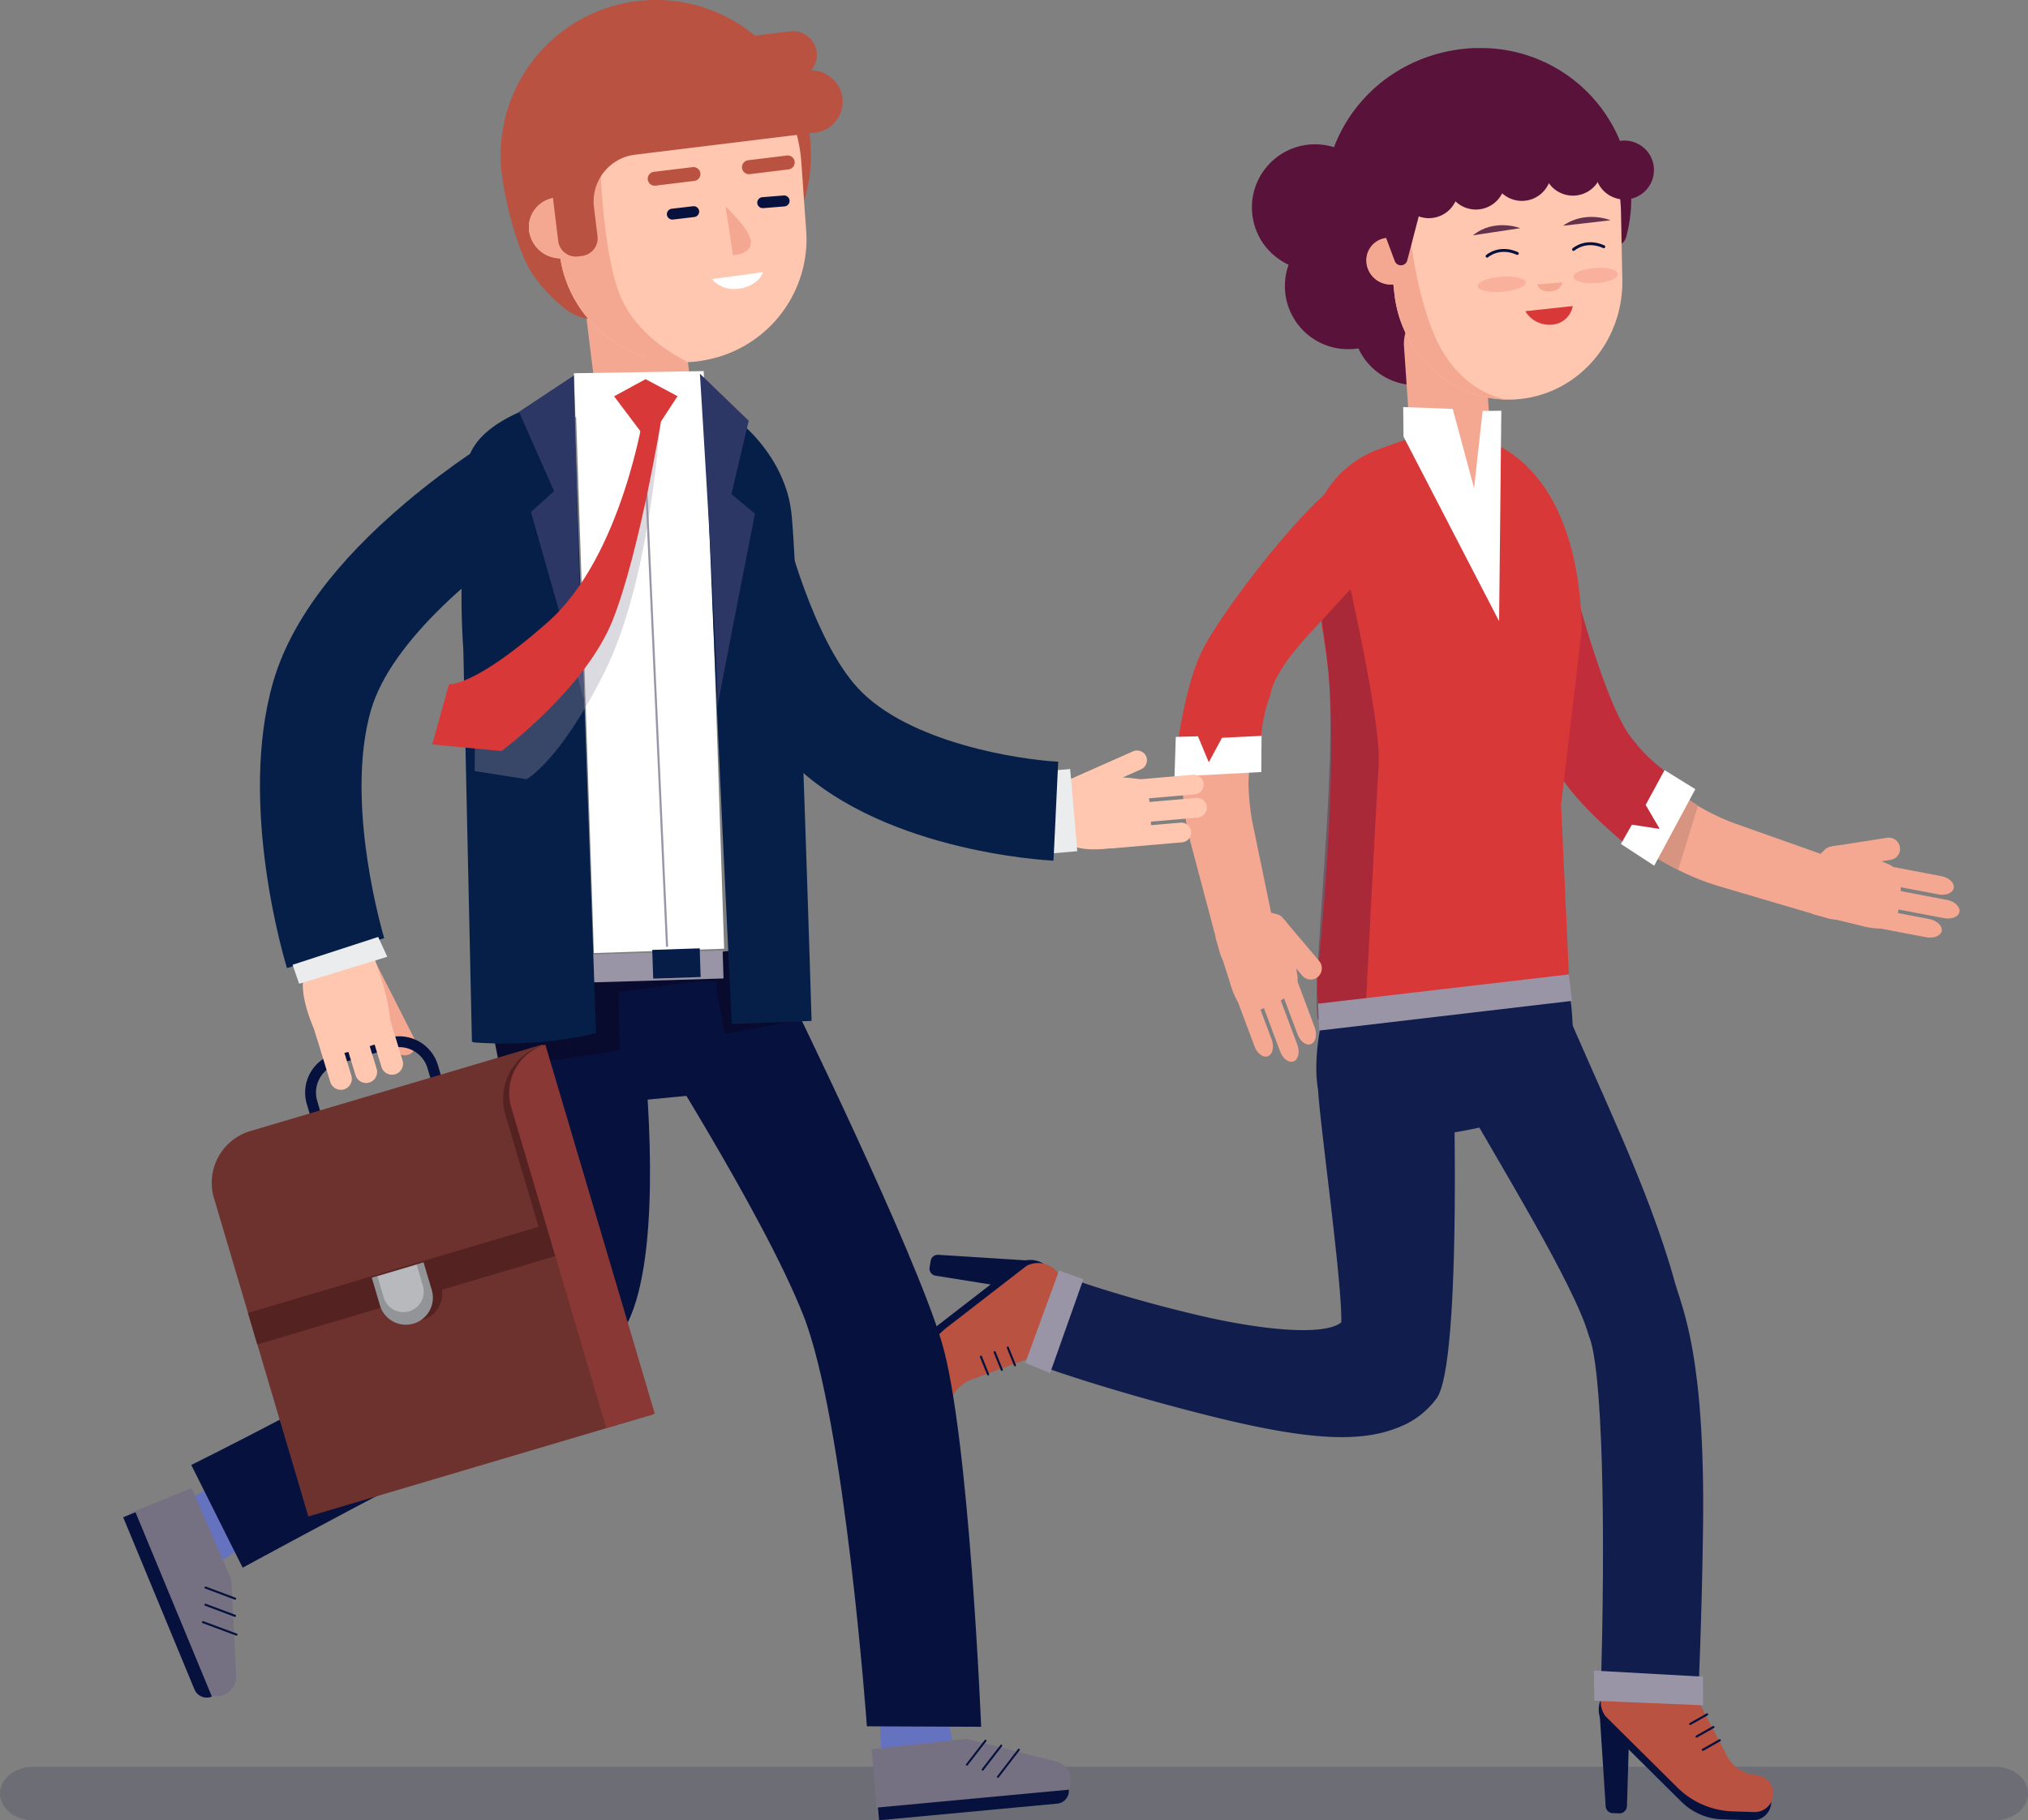 <svg xmlns="http://www.w3.org/2000/svg" viewBox="0 0 812.79 729.7"><rect x="0" y="0" width="812.79" height="729.7" fill="#808080" stroke="none"/><defs><style>.cls-1{isolation:isolate;}.cls-14,.cls-2{fill:#07113d;}.cls-2{opacity:0.16;}.cls-13,.cls-3{fill:#591239;}.cls-4{fill:#f4a891;}.cls-5{fill:#d79481;}.cls-6{fill:#c22d3c;}.cls-7{fill:#fff;}.cls-8{fill:#f4b84d;}.cls-9{fill:#ffc7b0;}.cls-10{fill:#ffc4bc;}.cls-11{fill:#65324e;}.cls-12{fill:#d93838;}.cls-13{opacity:0.37;}.cls-15{fill:#b95241;}.cls-16,.cls-19,.cls-21,.cls-24,.cls-25,.cls-30,.cls-33{fill:none;stroke-miterlimit:10;}.cls-16,.cls-19,.cls-21,.cls-24,.cls-25,.cls-33{stroke:#07113d;}.cls-16,.cls-19,.cls-21,.cls-24,.cls-25{stroke-linecap:round;}.cls-16{stroke-width:0.84px;}.cls-17{fill:#111d4d;}.cls-18,.cls-32{fill:#9995a7;}.cls-19{stroke-width:0.86px;}.cls-20{opacity:0.15;}.cls-21{stroke-width:1.17px;}.cls-22{fill:#6572bf;}.cls-23{fill:#757182;}.cls-24{stroke-width:0.8px;}.cls-25,.cls-30{stroke-width:0.83px;}.cls-26{fill:#eaecee;}.cls-27{fill:#061f48;}.cls-28{fill:#080b2e;}.cls-29{fill:#061d48;}.cls-30{stroke:#9995a7;}.cls-31{fill:#2c3765;}.cls-32{opacity:0.34;mix-blend-mode:multiply;}.cls-33{stroke-width:4.35px;}.cls-34{fill:#6d322e;}.cls-35{fill:#542221;}.cls-36{fill:#929498;}.cls-37{fill:#b7b9bd;}.cls-38{fill:#893836;}</style></defs><title>guidance</title><g class="cls-1"><g id="Layer_2" data-name="Layer 2"><g id="Layer_1-2" data-name="Layer 1"><path class="cls-2" d="M799.54,729.7H13.25C6,729.7,0,724.86,0,718.94H0c0-5.91,6-10.75,13.25-10.75H799.54c7.29,0,13.25,4.84,13.25,10.75h0C812.79,724.86,806.83,729.7,799.54,729.7Z"/><path class="cls-3" d="M544.51,139.64c-.82.13-1.66.24-2.49.29l-.37,0A25.3,25.3,0,1,1,556.5,95.26c.24.21.47.4.71.63a24.93,24.93,0,0,1,7.88,13.87,24,24,0,0,1,.43,3.19A25.32,25.32,0,0,1,544.51,139.64Z"/><path class="cls-3" d="M585.89,146.36a25.3,25.3,0,1,1-23.89-42,11.7,11.7,0,0,1,1.26-.25,22.57,22.57,0,0,1,2.49-.29,25.3,25.3,0,0,1,20.14,42.58Z"/><path class="cls-4" d="M756,335.87l-22,3.46a4.47,4.47,0,0,0-3.95,4.95l.07.42a4.57,4.57,0,0,0,5.36,3.48l22-3.46a4.48,4.48,0,0,0,4-5l-.07-.42A4.58,4.58,0,0,0,756,335.87Z"/><path class="cls-4" d="M727.29,366.65s14.43,3.36,18.57,4.44c8,2.09,12.6,1.25,14.65-3.52l1.3-10.61c-.21-5.95-.61-8.75-5.41-10.74l-15.82-6.54a9.63,9.63,0,0,0-12.46,5.06l-4.1,9.54C722,359.05,722.48,364.67,727.29,366.65Z"/><path class="cls-4" d="M757.38,354.81l19.18,3.65c3.08.69,6-.38,6.46-2.36h0c.47-2-1.67-4.17-4.75-4.85l-19.18-3.66c-3.08-.68-6,.38-6.46,2.37h0C752.16,351.94,754.3,354.13,757.38,354.81Z"/><path class="cls-4" d="M759.65,364.33,778.84,368c3.08.68,6-.39,6.45-2.37h0c.47-2-1.66-4.17-4.74-4.85l-19.19-3.66c-3.08-.68-6,.39-6.45,2.37h0C754.44,361.47,756.57,363.65,759.65,364.33Z"/><path class="cls-4" d="M752.53,372l19.19,3.65c3.08.69,6-.38,6.46-2.36h0c.47-2-1.67-4.17-4.75-4.85l-19.18-3.66c-3.08-.68-6,.39-6.46,2.37h0C747.32,369.18,749.45,371.36,752.53,372Z"/><path class="cls-4" d="M657.57,339.51a106.25,106.25,0,0,0,20,11.54,99.06,99.06,0,0,0,11.65,4.27l43.27,12.76a11.59,11.59,0,0,0,7.31-.16c4.16-1.51,7.31-5.48,8-10.85,1.07-8.26-5.27-10.7-12.66-12.87L695.07,330a91.4,91.4,0,0,1-12.47-5.77,93,93,0,0,1-10.28-6.64c-17.31-12.88-29.67-31.45-36-52.67L626,230.14c-2.47-8.33-10.18-13.54-17.22-11.64s-10.76,10.18-8.29,18.5l10.31,34.75C619.19,299.89,636.05,323.84,657.57,339.51Z"/><path class="cls-5" d="M667.86,314.45l-14.74,22c6.3,4.59,12.48,9.06,19.49,12.13L680.54,323Z"/><path class="cls-6" d="M655.3,297.53c-.64-.86-5.34-4.57-13.15-26.43-9.24-25.89-13.95-47.11-15.9-58.92-3.25-19.69-29-.27-29.55,16.81s19.09,66.69,28.64,82,33,32.83,33,32.83L675,314.24S662.73,307.42,655.3,297.53Z"/><polygon class="cls-7" points="667.12 308.71 659.56 322.66 665.2 332.29 654.03 330.58 649.63 338.3 662.98 347.02 679.46 316.34 667.12 308.71"/><circle class="cls-3" cx="527.04" cy="83.13" r="25.3" transform="translate(118.12 425.87) rotate(-48.93)"/><circle class="cls-8" cx="607.89" cy="67.12" r="11.81" transform="translate(1.75 148.51) rotate(-13.95)"/><circle class="cls-8" cx="584.48" cy="70.79" r="11.81" transform="translate(4.44 171.72) rotate(-16.78)"/><path class="cls-3" d="M561.47,146.1c.24.4.4-4.35.65-11.6.66-19.93,2-58.77,7.8-61.52,15.86-7.54,77.34,39.13,81.88,21.85a59.7,59.7,0,0,0,1.92-12.56c0-.9.07-1.79.06-2.68a59.94,59.94,0,0,0-11-34.87v0A60.24,60.24,0,0,0,593.6,19.26c-.92,0-1.83,0-2.75,0-24.39,1.06-45.57,15.21-55.14,37.12a65.49,65.49,0,0,0-5.35,22.68C527.47,129.06,555.91,137,561.47,146.1Z"/><path class="cls-4" d="M584.68,224.11h0a16.14,16.14,0,0,1-17.15-14.94l-4.83-70.31a16.14,16.14,0,0,1,14.94-17.15h0a16.13,16.13,0,0,1,17.14,14.94L599.62,207A16.14,16.14,0,0,1,584.68,224.11Z"/><path class="cls-9" d="M558.66,115.6c0,.55.08,1.08.14,1.62a4.6,4.6,0,0,0,.06.52,48.47,48.47,0,0,0,6.08,18.79c.15.28.32.55.48.83a47.11,47.11,0,0,0,22.34,19.47s0,0,0,0a43.38,43.38,0,0,0,11.39,3c1.45.17,2.91.29,4.37.35.5,0,1,0,1.49,0a2.38,2.38,0,0,0,.31,0,41.13,41.13,0,0,0,6.32-.58,15.38,15.38,0,0,0,1.78-.3c19.31-3.88,34.13-20.37,36.47-40.69a50.47,50.47,0,0,0,.32-6.65l-.08-3.42-.45-22.8a59.76,59.76,0,0,0-.93-10,36.78,36.78,0,0,0-2.07-7.26,47,47,0,0,0-10.17-16.17,45.48,45.48,0,0,0-32.86-13.49,44.71,44.71,0,0,0-25.52,8.47c-1,.76-2.08,1.56-3.07,2.4A47.25,47.25,0,0,0,563.18,65.2a.2.2,0,0,0,0,0,43.28,43.28,0,0,0-2,4.86c-.1.3-.21.58-.3.91a51,51,0,0,0-1.76,6.22c-.1.47-.2,1-.29,1.43a39.08,39.08,0,0,0-.77,8v.48l0,1.85,0,2,0,2.59v.6l0,1.18v0l.27,12.31.06,4.08,0,1.54,0,.34c0,.11,0,.21,0,.32A14.23,14.23,0,0,0,558.66,115.6Z"/><path class="cls-10" d="M555.43,113.84a11.49,11.49,0,0,0,1.23.15,3.11,3.11,0,0,0,.62,0l1.3,0,1.59,0-.09-6.12,0-1.37-.2-11.12-1.69,0-1.22,0a4.9,4.9,0,0,0-.77,0h0a9.87,9.87,0,0,0-1.09.16h0a8.78,8.78,0,0,0-4.7,2.48,9,9,0,0,0-2.63,6.48A9.69,9.69,0,0,0,555.43,113.84Z"/><path class="cls-4" d="M626.18,113.18s-.32,3.48-5.19,3.65c-4.28.15-4.92-2.81-4.92-2.81Z"/><path class="cls-3" d="M561.47,74.91s81.94-16.86,88.95-.09c0,0,2.06-17.67-23.11-34S560.86,42.4,558,50.33a31.53,31.53,0,0,0-2.05,13.88Z"/><path class="cls-11" d="M609.32,91.46s-10.46-4.09-19,2.88Z"/><path class="cls-11" d="M645.51,88.3s-10.06-4.2-19.08,2.2Z"/><path class="cls-12" d="M629.1,397.29l-100.22,9.44-1-8.89-.1-4.95s.15-1.31.39-3.66c1.67-16.15,8-81.87,4.15-120.27-.84-8.54-3.79-26.06-6.66-42.15a41.87,41.87,0,0,1,26.78-46.68c6.79-2.5,12.36-4.43,13.88-4.64,3.06-.41,25.15,47.28,28.36,47.4l-.83-47.16c26.24,9.11,39.09,37.82,40.08,75.4a20.61,20.61,0,0,1-.2,3.14l-8.08,68.24Z"/><path class="cls-12" d="M630.33,122.69l-19,2.06A11.28,11.28,0,0,0,622,130.14,9.07,9.07,0,0,0,630.33,122.69Z"/><path class="cls-4" d="M555.43,113.84a11.49,11.49,0,0,0,1.23.15,3.11,3.11,0,0,0,.62,0l1.3,0a14.23,14.23,0,0,0,.08,1.61c0,.55.08,1.08.14,1.62a4.6,4.6,0,0,0,.06.52,48.47,48.47,0,0,0,6.08,18.79c.15.28.32.55.48.83a47.11,47.11,0,0,0,22.34,19.47s0,0,0,0a43.38,43.38,0,0,0,11.39,3c1.45.17,2.91.29,4.37.35.5,0,1,0,1.49,0-2.33,0-15.9-2.19-26.09-18.11-11.05-17.28-14.1-50.79-14.1-50.79s.7-14.41-.14-14.36c-.27,0-2.7.74-5.92,1.73a39.08,39.08,0,0,0-.77,8v.48l0,1.85,0,2,0,2.59v.6l0,1.18-1.22,0a4.9,4.9,0,0,0-.77,0h0a9.87,9.87,0,0,0-1.09.16h0a8.78,8.78,0,0,0-4.7,2.48,9,9,0,0,0-2.63,6.48A9.69,9.69,0,0,0,555.43,113.84Z"/><circle class="cls-3" cx="651.08" cy="68.19" r="11.81" transform="translate(8.03 190.84) rotate(-16.78)"/><path class="cls-3" d="M618.62,67.41a11.81,11.81,0,1,0,11-12.58A11.8,11.8,0,0,0,618.62,67.41Z"/><circle class="cls-3" cx="609.94" cy="68.75" r="11.81" transform="translate(6.12 178.99) rotate(-16.78)"/><path class="cls-3" d="M579.73,73a11.8,11.8,0,1,0,11-12.58A11.79,11.79,0,0,0,579.73,73Z"/><circle class="cls-3" cx="572.66" cy="75.68" r="11.81" transform="translate(2.53 168.52) rotate(-16.78)"/><path class="cls-3" d="M574.68,63.48,564,104.4a2.63,2.63,0,0,1-5,.25L547.15,72.89S558.08,40.58,574.68,63.48Z"/><polygon class="cls-7" points="562.5 175 562.38 163.18 582.23 163.92 590.79 195.74 594.2 164.74 601.71 164.65 600.81 249 562.5 175"/><path class="cls-13" d="M552.55,306.79c-1.28,19.65-5.3,99.76-5.3,99.76L528,408.49c-2.27-17,8.17-101.13,4.36-139.53-1.78-18-6-41.41-9.15-57.5-1.55-.6,12.89,1.91,12.89,1.91s.23.92.61,2.59.91,3.81,1.53,6.56C542.88,242.92,553.57,291.43,552.55,306.79Z"/><path class="cls-14" d="M373,505.42l-.43,2.63a2.88,2.88,0,0,0,2.39,3.32l40,6.41-.55-12.35L376.1,503A2.91,2.91,0,0,0,373,505.42Z"/><path class="cls-14" d="M413.57,541.71,385.89,551.9a14.08,14.08,0,0,0-8.5,10.18h0a7.31,7.31,0,0,1-7.9,5.8h0a7.26,7.26,0,0,1-6.45-8.47l1.91-11.54a24.14,24.14,0,0,1,9-15.13l34.31-26.54a10.05,10.05,0,0,1,7.22-.81h0a9.84,9.84,0,0,1,6.88,12.55Z"/><path class="cls-15" d="M416.68,543,389,553.14a14.05,14.05,0,0,0-8.5,10.18h0a7.31,7.31,0,0,1-7.91,5.8h0a7.26,7.26,0,0,1-6.45-8.47l1.37-8.27a32.6,32.6,0,0,1,12.22-20.44l31.67-24.49a10,10,0,0,1,7.23-.82h0a9.84,9.84,0,0,1,6.88,12.55Z"/><line class="cls-16" x1="396.01" y1="550.91" x2="393.14" y2="543.84"/><line class="cls-16" x1="401.51" y1="549.1" x2="398.64" y2="542.03"/><line class="cls-16" x1="406.79" y1="547.28" x2="403.91" y2="540.21"/><path class="cls-17" d="M485.07,567.62c-30.59-7.63-60.39-16.94-71.4-21.45l10.52-35.47c4.57,1.87,26.05,9.43,55.48,16.39,27.27,6.45,51.38,8.32,57.89,3,.47-16.78-10-89.55-9.27-95.08,1.49-11.48,53.92-12.59,53.92-12.59.31,1.06,3.94,123.74-6.41,138.06A33.8,33.8,0,0,1,560.91,572C545.27,578.51,524.14,577.37,485.07,567.62Z"/><polygon class="cls-18" points="434.2 512.8 420.86 550.41 410.92 546.33 424.46 509.28 434.2 512.8"/><path class="cls-14" d="M646.34,726.81l2.71.09a3,3,0,0,0,3-2.86l1.26-41.14L641,685.1l2.53,39A2.93,2.93,0,0,0,646.34,726.81Z"/><path class="cls-14" d="M677.68,681.12l13.88,26.53A14.26,14.26,0,0,0,703,714.86h0a7.4,7.4,0,0,1,6.88,7.19v0a7.41,7.41,0,0,1-7.7,7.63l-11.9-.38a24.49,24.49,0,0,1-16.44-7.1l-31.25-31a10.22,10.22,0,0,1-1.76-7.18h0a10,10,0,0,1,11.77-8.6Z"/><path class="cls-15" d="M678.53,677.82l13.88,26.53a14.25,14.25,0,0,0,11.39,7.2h0a7.42,7.42,0,0,1,6.88,7.2v0a7.4,7.4,0,0,1-7.7,7.62l-8.53-.27a33,33,0,0,1-22.21-9.59L643.39,687.9a10.13,10.13,0,0,1-1.76-7.18h0a10.05,10.05,0,0,1,11.77-8.61Z"/><line class="cls-19" x1="689.25" y1="697.59" x2="682.49" y2="701.42"/><line class="cls-19" x1="686.71" y1="692.29" x2="679.95" y2="696.12"/><line class="cls-19" x1="684.19" y1="687.22" x2="677.43" y2="691.05"/><path class="cls-17" d="M641.48,680.32c2.15-67.64.84-132.55-4.77-145.05-5.58-20.17-37.48-71.55-49.74-93.72l39.47-39.61c13.25,32.09,34.12,73.44,44.73,111.77,3.09,11.13,12.21,29.14,11.39,98.07-.44,36.1-2,70.27-2,70.27Z"/><polygon class="cls-18" points="682.52 672.1 638.77 669.67 639.01 681.77 682.57 683.57 682.52 672.1"/><path class="cls-17" d="M529.77,408.94s-6.55,27.32,2.88,38.07c16.83,19.17,81.21,2.08,90-5.7,11.37-10.11,6.77-40.8,6.77-40.8Z"/><polygon class="cls-18" points="528.73 413.11 630.04 401.21 628.8 390.6 528.26 402.34 528.73 413.11"/><g class="cls-20"><path class="cls-12" d="M611.5,113.15c.14,1.68-4.08,3.39-9.42,3.83s-9.77-.56-9.91-2.23,4.07-3.4,9.41-3.84S611.36,111.47,611.5,113.15Z"/><path class="cls-12" d="M648.4,109.78c.14,1.67-3.18,3.26-8.52,3.7s-9.08-.83-9.21-2.5,3.37-3.13,8.71-3.57S648.26,108.1,648.4,109.78Z"/></g><path class="cls-21" d="M596,102.69s4.82-4.36,12.12-1.1"/><path class="cls-21" d="M630.65,100s4.83-4.37,12.13-1.1"/><path class="cls-4" d="M528.56,385.05l-14.37-17a4.48,4.48,0,0,0-6.28-.81l-.33.28a4.58,4.58,0,0,0-.18,6.39l14.37,17a4.45,4.45,0,0,0,6.27.81l.33-.28A4.58,4.58,0,0,0,528.56,385.05Z"/><path class="cls-4" d="M487.33,376.48s4.62,14.08,5.85,18.18c2.38,7.93,5.48,11.41,10.62,10.69l9.74-4.4c5-3.26,7.16-5.06,6.37-10.2l-2.63-16.92a9.64,9.64,0,0,0-10.8-8l-10.27,1.45C491.07,368,486.54,371.34,487.33,376.48Z"/><path class="cls-4" d="M513.08,396l6.84,18.3c1,3,3.43,4.91,5.37,4.29h0c1.94-.63,2.7-3.59,1.68-6.58l-6.84-18.29c-1-3-3.43-4.92-5.37-4.29h0C512.82,390.1,512.06,393.06,513.08,396Z"/><path class="cls-4" d="M506.12,402.93l6.84,18.3c1,3,3.43,4.91,5.37,4.28h0c1.95-.62,2.7-3.58,1.69-6.57l-6.84-18.29c-1-3-3.44-4.92-5.38-4.29h0C505.86,397,505.1,400,506.12,402.93Z"/><path class="cls-4" d="M495.84,400.85l6.84,18.3c1,3,3.43,4.91,5.37,4.29h0c1.94-.63,2.7-3.59,1.68-6.58l-6.84-18.29c-1-3-3.43-4.92-5.37-4.29h0C495.58,394.91,494.82,397.87,495.84,400.85Z"/><path class="cls-4" d="M474.33,302.81a105.91,105.91,0,0,0,.53,23.09,96.41,96.41,0,0,0,2.4,12.18l11.57,43.6a11.55,11.55,0,0,0,3.93,6.17c3.44,2.77,8.47,3.4,13.43,1.21,7.61-3.37,6.4-10.06,4.43-17.5L502,329.89A93.28,93.28,0,0,1,500.75,304c2-21.49,11.47-41.69,26.34-58.1l24.33-26.85c5.84-6.43,6.29-15.73,1-20.76s-14.29-3.91-20.11,2.53L508,227.68C488.26,249.44,476.54,276.28,474.33,302.81Z"/><path class="cls-4" d="M501.09,298.59l-26.42-1.2c-.66,7.77-1.27,15.37-.25,22.95l25.93-6.47Z"/><path class="cls-12" d="M538.68,192.25a45.56,45.56,0,0,0-7,5.21l-.38.33c-3,2.68-6.29,6-9.75,9.67-1.12,1.22-2.27,2.48-3.41,3.77C503.41,227.75,487.26,250,482,260.45c-5,9.95-8,24.9-9.55,34.85-1,6.15-1.37,10.39-1.37,10.39l3.55-.1,30.4-1s-.58-14.07,4-25.53c.4-1,0-7.9,15.75-25,5.65-6.12,11.47-12.28,16.73-18.24,3.56-4,6.84-7.93,9.63-11.66,4.56-6.12,7.75-11.72,8.5-16.43C561.5,196,553.55,183.84,538.68,192.25Z"/><polygon class="cls-7" points="505.61 294.98 489.76 295.75 484.46 305.58 480.12 295.15 471.24 295.39 470.72 311.32 505.5 309.48 505.61 294.98"/><path class="cls-22" d="M351.71,677.46c.47,2.49,1.86,31.65,1.86,31.65l31.15,1.64-10.4-45.7Z"/><path class="cls-23" d="M351.57,727.26l70.58-6.06a7.65,7.65,0,0,0,7-8.27h0a7.65,7.65,0,0,0-5.73-6.76l-36-9.18-38.09,4.21Z"/><path class="cls-14" d="M423.73,723l-71.4,6.66-.48-5.11,76.52-7.14h0A5.14,5.14,0,0,1,423.73,723Z"/><line class="cls-24" x1="387.52" y1="707.38" x2="394.98" y2="697.76"/><line class="cls-24" x1="393.83" y1="709.38" x2="401.28" y2="699.75"/><line class="cls-24" x1="399.96" y1="712.26" x2="408.34" y2="701.35"/><path class="cls-14" d="M255.59,407.08c1.25,3.17,49.67,77.91,66.34,120.09S347.44,692,347.44,692l45.79.19s-4.77-117-15.77-154.08-61.09-139.22-61.09-139.22C314.7,394.7,255.59,407.08,255.59,407.08Z"/><path class="cls-22" d="M107.09,583.53C104.73,584.71,72,603.07,72,603.07l13.88,24.26,40.11-24.67Z"/><path class="cls-23" d="M51.56,606.74l27.71,68.32a8,8,0,0,0,10.37,4.38h0a8,8,0,0,0,5-7.77l-1.92-38.58L76.79,596.51Z"/><path class="cls-14" d="M77.93,677.2l-28.56-69,4.94-2,30.61,73.89h0A5.35,5.35,0,0,1,77.93,677.2Z"/><line class="cls-25" x1="82.38" y1="636.38" x2="94.24" y2="640.84"/><line class="cls-25" x1="82.33" y1="643.27" x2="94.19" y2="647.72"/><line class="cls-25" x1="81.35" y1="650.25" x2="94.77" y2="655.24"/><path class="cls-14" d="M76.66,587.25C141.11,555.09,201.11,520.59,210,509c4.38-9.15,5-49.31,1.26-86.36l46.44-4.7c2.64,26,7.19,89.2-7.3,114.48-6.12,10.67-21.14,26.17-86.14,60.23-34.05,17.84-67,35.76-67,35.76Z"/><path class="cls-14" d="M319.75,401.55a33.31,33.31,0,0,1-29.94,36.32l-55.7,5.39a32.05,32.05,0,0,1-4.89.1,32.56,32.56,0,0,1-11.76-2.8,20.81,20.81,0,0,1-1.9-.92,33.21,33.21,0,0,1-17.77-26.31l-.69-17.77L317,382.93Z"/><path class="cls-9" d="M461.39,333.62c-.12-.29,0-20.56-3.87-21.18a81.29,81.29,0,0,0-20.59-.51l-12.86,1.37s.77,17.81.78,18.74c.09,12.94,25.26,7.14,25.26,7.14S464.15,340.15,461.39,333.62Z"/><path class="cls-9" d="M449.13,321l29.68-2.57a4,4,0,0,0,3.6-4.28h0a4,4,0,0,0-4.29-3.6l-29.67,2.57a4,4,0,0,0-3.6,4.28h0A4,4,0,0,0,449.13,321Z"/><path class="cls-9" d="M456.27,329.8l23.82-2.06a4,4,0,0,0,3.6-4.28h0a4,4,0,0,0-4.28-3.6l-23.83,2.06a4,4,0,0,0-3.6,4.28h0A4,4,0,0,0,456.27,329.8Z"/><path class="cls-9" d="M445.61,340.09l28.2-2.44a4,4,0,0,0,3.6-4.29h0a4,4,0,0,0-4.28-3.6l-28.21,2.45a4,4,0,0,0-3.6,4.28h0A4,4,0,0,0,445.61,340.09Z"/><path class="cls-9" d="M430.11,320.44l27.24-12.06a4,4,0,0,0,2-5.21h0a4,4,0,0,0-5.22-2l-27.23,12.06a4,4,0,0,0-2,5.22h0A4,4,0,0,0,430.11,320.44Z"/><polygon class="cls-26" points="419.47 342.27 418.86 335.25 416.61 309.33 423.91 308.7 428.91 308.27 429.25 312.18 429.3 312.75 429.96 320.5 431.64 339.69 431.77 341.21 426.96 341.63 422.33 342.02 419.47 342.27"/><path class="cls-27" d="M422.19,345c-2.92-.14-72-3.78-107.49-42.13-20.37-22-32.8-59.19-39-82.64-.84-3.19-1.58-6.12-2.21-8.73-1.46-6.11-2.3-10.43-2.61-12l19.52-3.71,19.51-3.7h0c.18,1,.4,2.08.66,3.26,4,18.78,15.85,61.67,33.31,80.53,20.26,21.88,64.8,28.68,80.24,29.45l-.17,3.37-1.28,27.06-.3,6.26Z"/><path class="cls-27" d="M222.78,208.22l-19-32.46L202.21,173c-.4.24-6,3.5-14.15,9.12-7,4.81-15.93,11.34-25.26,19.21-28.55,24.08-46.49,48.34-53.34,72.11-14.23,49.41,4.75,112,5.56,114.64l2.73-.85,5-1.54,20.63-6.36,2.89-.88,4.6-1.43,3.12-.95c-.15-.51-16.17-53.71-5.33-91.35,8.26-28.67,45.49-58,66.34-71.66C218,211.12,220.6,209.49,222.78,208.22Z"/><rect class="cls-4" x="236.74" y="104.83" width="38.22" height="70.83" rx="6.89" transform="translate(-15.12 32.07) rotate(-6.97)"/><path class="cls-15" d="M324.93,59c0,.93.07,1.85.08,2.77a62.14,62.14,0,0,1-32.53,55.09A61.74,61.74,0,0,1,266,124.26c-15.51.8-28.07,8.42-39.42-.44a62.1,62.1,0,0,1-9.92-9.66c-1.14-1.42-2.24-2.85-3.26-4.35-6.22-9.12-12.05-32.6-12.65-44.43A62.21,62.21,0,0,1,256.85.29q1.41-.13,2.82-.21a62.06,62.06,0,0,1,52,23.55l0,0A62,62,0,0,1,324.93,59Z"/><path class="cls-10" d="M244.9,81.11a10.06,10.06,0,0,1-.44,3.8,11.56,11.56,0,0,1-2.17,4.17,10.92,10.92,0,0,1-7.35,3.9l-6.38.44-4.9.35-1-14.53h0l-.2-2.68-.15-2.09-.13-1.91,0-.49h0l11.26-.79A10.8,10.8,0,0,1,241,73.64a11,11,0,0,1,3,3.78A9.8,9.8,0,0,1,244.9,81.11Z"/><path class="cls-9" d="M321.2,65.56l1.66,23.5.25,3.52a46.47,46.47,0,0,1,0,6.88,49.4,49.4,0,0,1-37.34,44.21,17.74,17.74,0,0,1-1.89.42,46.29,46.29,0,0,1-6.82,1,48.06,48.06,0,0,1-6.68,0,49.12,49.12,0,0,1-12.46-2.4.06.06,0,0,1,0,0,49.38,49.38,0,0,1-33.34-39.11c-.09-.56-.17-1.11-.23-1.67a18.62,18.62,0,0,1-.2-2l-.05-.35L223.94,98l-.28-4.19-1-14.39v-.16l-.18-2.67-.15-2.09-.13-1.91,0-.49a39.86,39.86,0,0,1,.66-9.79,53.93,53.93,0,0,1,1.59-6.52,8.34,8.34,0,0,1,.28-1,44.76,44.76,0,0,1,1.93-5.14.07.07,0,0,1,0,0,49.52,49.52,0,0,1,12.08-16.67c1-.93,2.1-1.83,3.19-2.67a50.38,50.38,0,0,1,63.36,1.63A47.81,47.81,0,0,1,317.07,48a36.08,36.08,0,0,1,2.61,7.37A59.21,59.21,0,0,1,321.2,65.56Z"/><path class="cls-10" d="M227.52,78.83l1,14.59.68,9.85-3.87.27a5.79,5.79,0,0,1-.83,0A12.74,12.74,0,0,1,212,91.84a11.74,11.74,0,0,1,3.05-8.72,12,12,0,0,1,7.55-3.88h0a5.69,5.69,0,0,1,1-.12Z"/><path class="cls-14" d="M267.29,86.13h0a2.22,2.22,0,0,1,1.93-2.46l8.53-1a2.21,2.21,0,0,1,2.46,1.92h0A2.22,2.22,0,0,1,278.28,87l-8.52,1A2.22,2.22,0,0,1,267.29,86.13Z"/><path class="cls-14" d="M303.5,81.44h0a2.23,2.23,0,0,1,2-2.39l8.56-.69a2.23,2.23,0,0,1,2.39,2h0a2.22,2.22,0,0,1-2,2.38l-8.56.69A2.22,2.22,0,0,1,303.5,81.44Z"/><path class="cls-4" d="M275.69,145.06a33,33,0,0,1-17.77-2.37.06.06,0,0,1,0,0,49.38,49.38,0,0,1-33.34-39.11A12.74,12.74,0,0,1,212,91.84a11.74,11.74,0,0,1,3.05-8.72,12,12,0,0,1,7.55-3.88v0l-.18-2.67-.15-2.09-.13-1.91,0-.49h0a39.86,39.86,0,0,1,.66-9.79c6.19-4.51,12.87-6,17.73,1.8,0,0,.07,3.8.44,9.57.26,4.32.67,9.73,1.33,15.44,1.33,11.75,3.64,24.79,7.63,32.38C258.43,137.66,275.69,145.06,275.69,145.06Z"/><path class="cls-15" d="M319,31.48l-79.2,9.68a9.55,9.55,0,0,1-10.61-8.3h0a9.55,9.55,0,0,1,8.3-10.61l79.2-9.68a9.56,9.56,0,0,1,10.62,8.3h0A9.55,9.55,0,0,1,319,31.48Z"/><path class="cls-15" d="M337.17,37a12.55,12.55,0,0,1-10.44,16.18l-72.22,8.83a18.89,18.89,0,0,0-16.46,21l1.43,11.68a7.12,7.12,0,0,1-6.19,7.9l-1.67.21a7.1,7.1,0,0,1-7.9-6.19l-4.3-35.17a5.73,5.73,0,0,1,0-.82,12.32,12.32,0,0,1-3-6.63,12.56,12.56,0,0,1,10.92-14l95.84-11.72A12.9,12.9,0,0,1,337.17,37Z"/><path class="cls-15" d="M316,67.91,300.52,69.8a2.8,2.8,0,0,1-3.12-2.44h0a2.81,2.81,0,0,1,2.44-3.12l15.52-1.9a2.81,2.81,0,0,1,3.12,2.44h0A2.82,2.82,0,0,1,316,67.91Z"/><path class="cls-15" d="M278.26,72.52l-15.52,1.9A2.81,2.81,0,0,1,259.62,72h0a2.81,2.81,0,0,1,2.44-3.12L277.58,67a2.82,2.82,0,0,1,3.13,2.44h0A2.82,2.82,0,0,1,278.26,72.52Z"/><path class="cls-7" d="M285.32,111.87a11.56,11.56,0,0,0,10.08,3.92c4.47-.32,9.23-2.91,10.32-6.66Z"/><path class="cls-4" d="M301.13,97.05c0,.08-.3,0-.3,0,.23,2.5-1.69,4.75-7.06,5.25l-3-19.59C297.33,89.29,300.24,93,301.13,97.05Z"/><path class="cls-28" d="M200.2,427.41s49-5.31,48.38-7.08-.59-22.42-.59-22.42,38.94-6.49,38.94-4.13,3.54,20.65,3.54,20.65l28.92-5.31-.59-30.68-125.68,13Z"/><rect class="cls-7" x="234.23" y="153.1" width="52.22" height="228.13" transform="translate(-8.71 8.78) rotate(-1.9)"/><polygon class="cls-12" points="259.71 176.91 245.98 158.68 257.82 151.06 272.2 157.81 259.71 176.91"/><polygon class="cls-7" points="282.71 164.75 258.73 151.99 230.61 167.31 230.02 149.62 282.02 148.76 282.71 164.75"/><rect class="cls-18" x="237.82" y="380.79" width="53.05" height="11.18" transform="matrix(1, -0.03, 0.03, 1, -12.66, 8.98)"/><rect class="cls-29" x="261.59" y="380.46" width="19.03" height="11.51" transform="translate(-12.65 9.2) rotate(-1.9)"/><path class="cls-27" d="M238.89,414.12a145.45,145.45,0,0,1-28.13,3.94,166.23,166.23,0,0,1-20.36-.16,4.54,4.54,0,0,1-1.26-.35L185.7,260.64c-1.72-26.33,0-40.15.78-61.75.11-3,.2-6.09.27-9.4a19.69,19.69,0,0,1,.89-5.52c2.79-9.05,11.81-15,21.56-19.24a174.82,174.82,0,0,1,17.18-6.14c2.41-.78.94-.09,3.5-.31Z"/><path class="cls-27" d="M325.27,409.24l-9.7.38-22.27.86S280.92,159.6,283.15,160.57a53.69,53.69,0,0,1,11.79,7.28c8.09,6.45,15.72,15.78,19.68,26.84a46.29,46.29,0,0,1,2.41,9.86,2.92,2.92,0,0,1,.07.39C319.8,226.47,325.27,409.24,325.27,409.24Z"/><line class="cls-30" x1="258.04" y1="174.28" x2="267.35" y2="379.52"/><path class="cls-31" d="M234.57,282.62c.94,2.17-21.78-77.4-21.78-77.4l9.27-8.36L208,165.09l22-14.58S233,279,234.57,282.62Z"/><path class="cls-31" d="M287.4,284.55c-.77,2.23,15.17-78.62,15.17-78.62l-9.42-7.86,6.91-29.42L280.51,149.8S288.69,280.8,287.4,284.55Z"/><path class="cls-32" d="M264.5,170.78c-.42,2.78-4.14,62.31-22.13,98.46S211,312.35,211,312.35l-20.77-3.27.16-19.47s37.82-24.91,46.83-44.76S259.88,169,259.88,169,265.75,162.68,264.5,170.78Z"/><path class="cls-12" d="M258.11,165.22s-8.73,57.75-38.44,84.06-39.74,25-39.74,25l-6.68,24.14L201,301.06s33.83-25.1,44.68-52.75,19.54-81.26,19.54-81.26Z"/><path class="cls-4" d="M143.19,390.93l15.07,29.67a4.44,4.44,0,0,0,6,1.94h0a4.41,4.41,0,0,0,1.93-5.94l-15.07-29.67a4.44,4.44,0,0,0-5.95-1.94h0A4.43,4.43,0,0,0,143.19,390.93Z"/><path class="cls-33" d="M126.84,448l-1.8-6.08a14,14,0,0,1,9.42-17.36l21.6-6.41a14,14,0,0,1,17.36,9.42l2.63,8.86"/><path class="cls-34" d="M217.55,418.65l44,148.35L123.59,607.89,85.75,480.25a21.62,21.62,0,0,1,14.57-26.85Z"/><rect class="cls-35" x="98.3" y="505.57" width="143.87" height="13.18" transform="translate(-138.54 69.5) rotate(-16.51)"/><path class="cls-35" d="M169.51,529h0a10.83,10.83,0,0,1-13.46-7.31l-3.29-11.12,20.76-6.16,3.3,11.13A10.83,10.83,0,0,1,169.51,529Z"/><path class="cls-36" d="M165.74,530.57h0a10.83,10.83,0,0,1-13.46-7.31L149,512.14,169.75,506l3.3,11.12A10.83,10.83,0,0,1,165.74,530.57Z"/><path class="cls-37" d="M164,525.65h0a8.22,8.22,0,0,1-10.21-5.55l-2.5-8.44L167,507l2.5,8.44A8.22,8.22,0,0,1,164,525.65Z"/><path class="cls-35" d="M240.44,495.77l-21.51,6.38L202.56,446.9A22.43,22.43,0,0,1,217.69,419h0Z"/><path class="cls-38" d="M262.43,566.7,243,572.46,204.91,443.94a20.27,20.27,0,0,1,13.66-25.19h0Z"/><path class="cls-9" d="M136,422.55c.29-.2,21-4.2,20.87-8.39a82.93,82.93,0,0,0-4-21.66l-4.31-13.12s-19.26,5-20.28,5.27c-14.11,3.18-2.25,28.12-2.25,28.12S129.48,427,136,422.55Z"/><path class="cls-9" d="M143.15,395.86l9.74,31.83a4.43,4.43,0,0,0,5.52,2.93h0a4.43,4.43,0,0,0,2.93-5.52l-9.74-31.82a4.44,4.44,0,0,0-5.52-2.94h0A4.43,4.43,0,0,0,143.15,395.86Z"/><path class="cls-9" d="M134.67,405.41,142.49,431a4.44,4.44,0,0,0,5.52,2.93h0a4.43,4.43,0,0,0,2.94-5.52l-7.83-25.55a4.43,4.43,0,0,0-5.52-2.93h0A4.43,4.43,0,0,0,134.67,405.41Z"/><path class="cls-9" d="M123.11,403.49l9.26,30.24a4.44,4.44,0,0,0,5.52,2.94h0a4.44,4.44,0,0,0,2.93-5.52l-9.26-30.25a4.43,4.43,0,0,0-5.51-2.93h0A4.43,4.43,0,0,0,123.11,403.49Z"/><polygon class="cls-26" points="155.21 383.53 151.57 375.58 117.26 386.74 119.89 394.35 155.21 383.53"/></g></g></g></svg>
